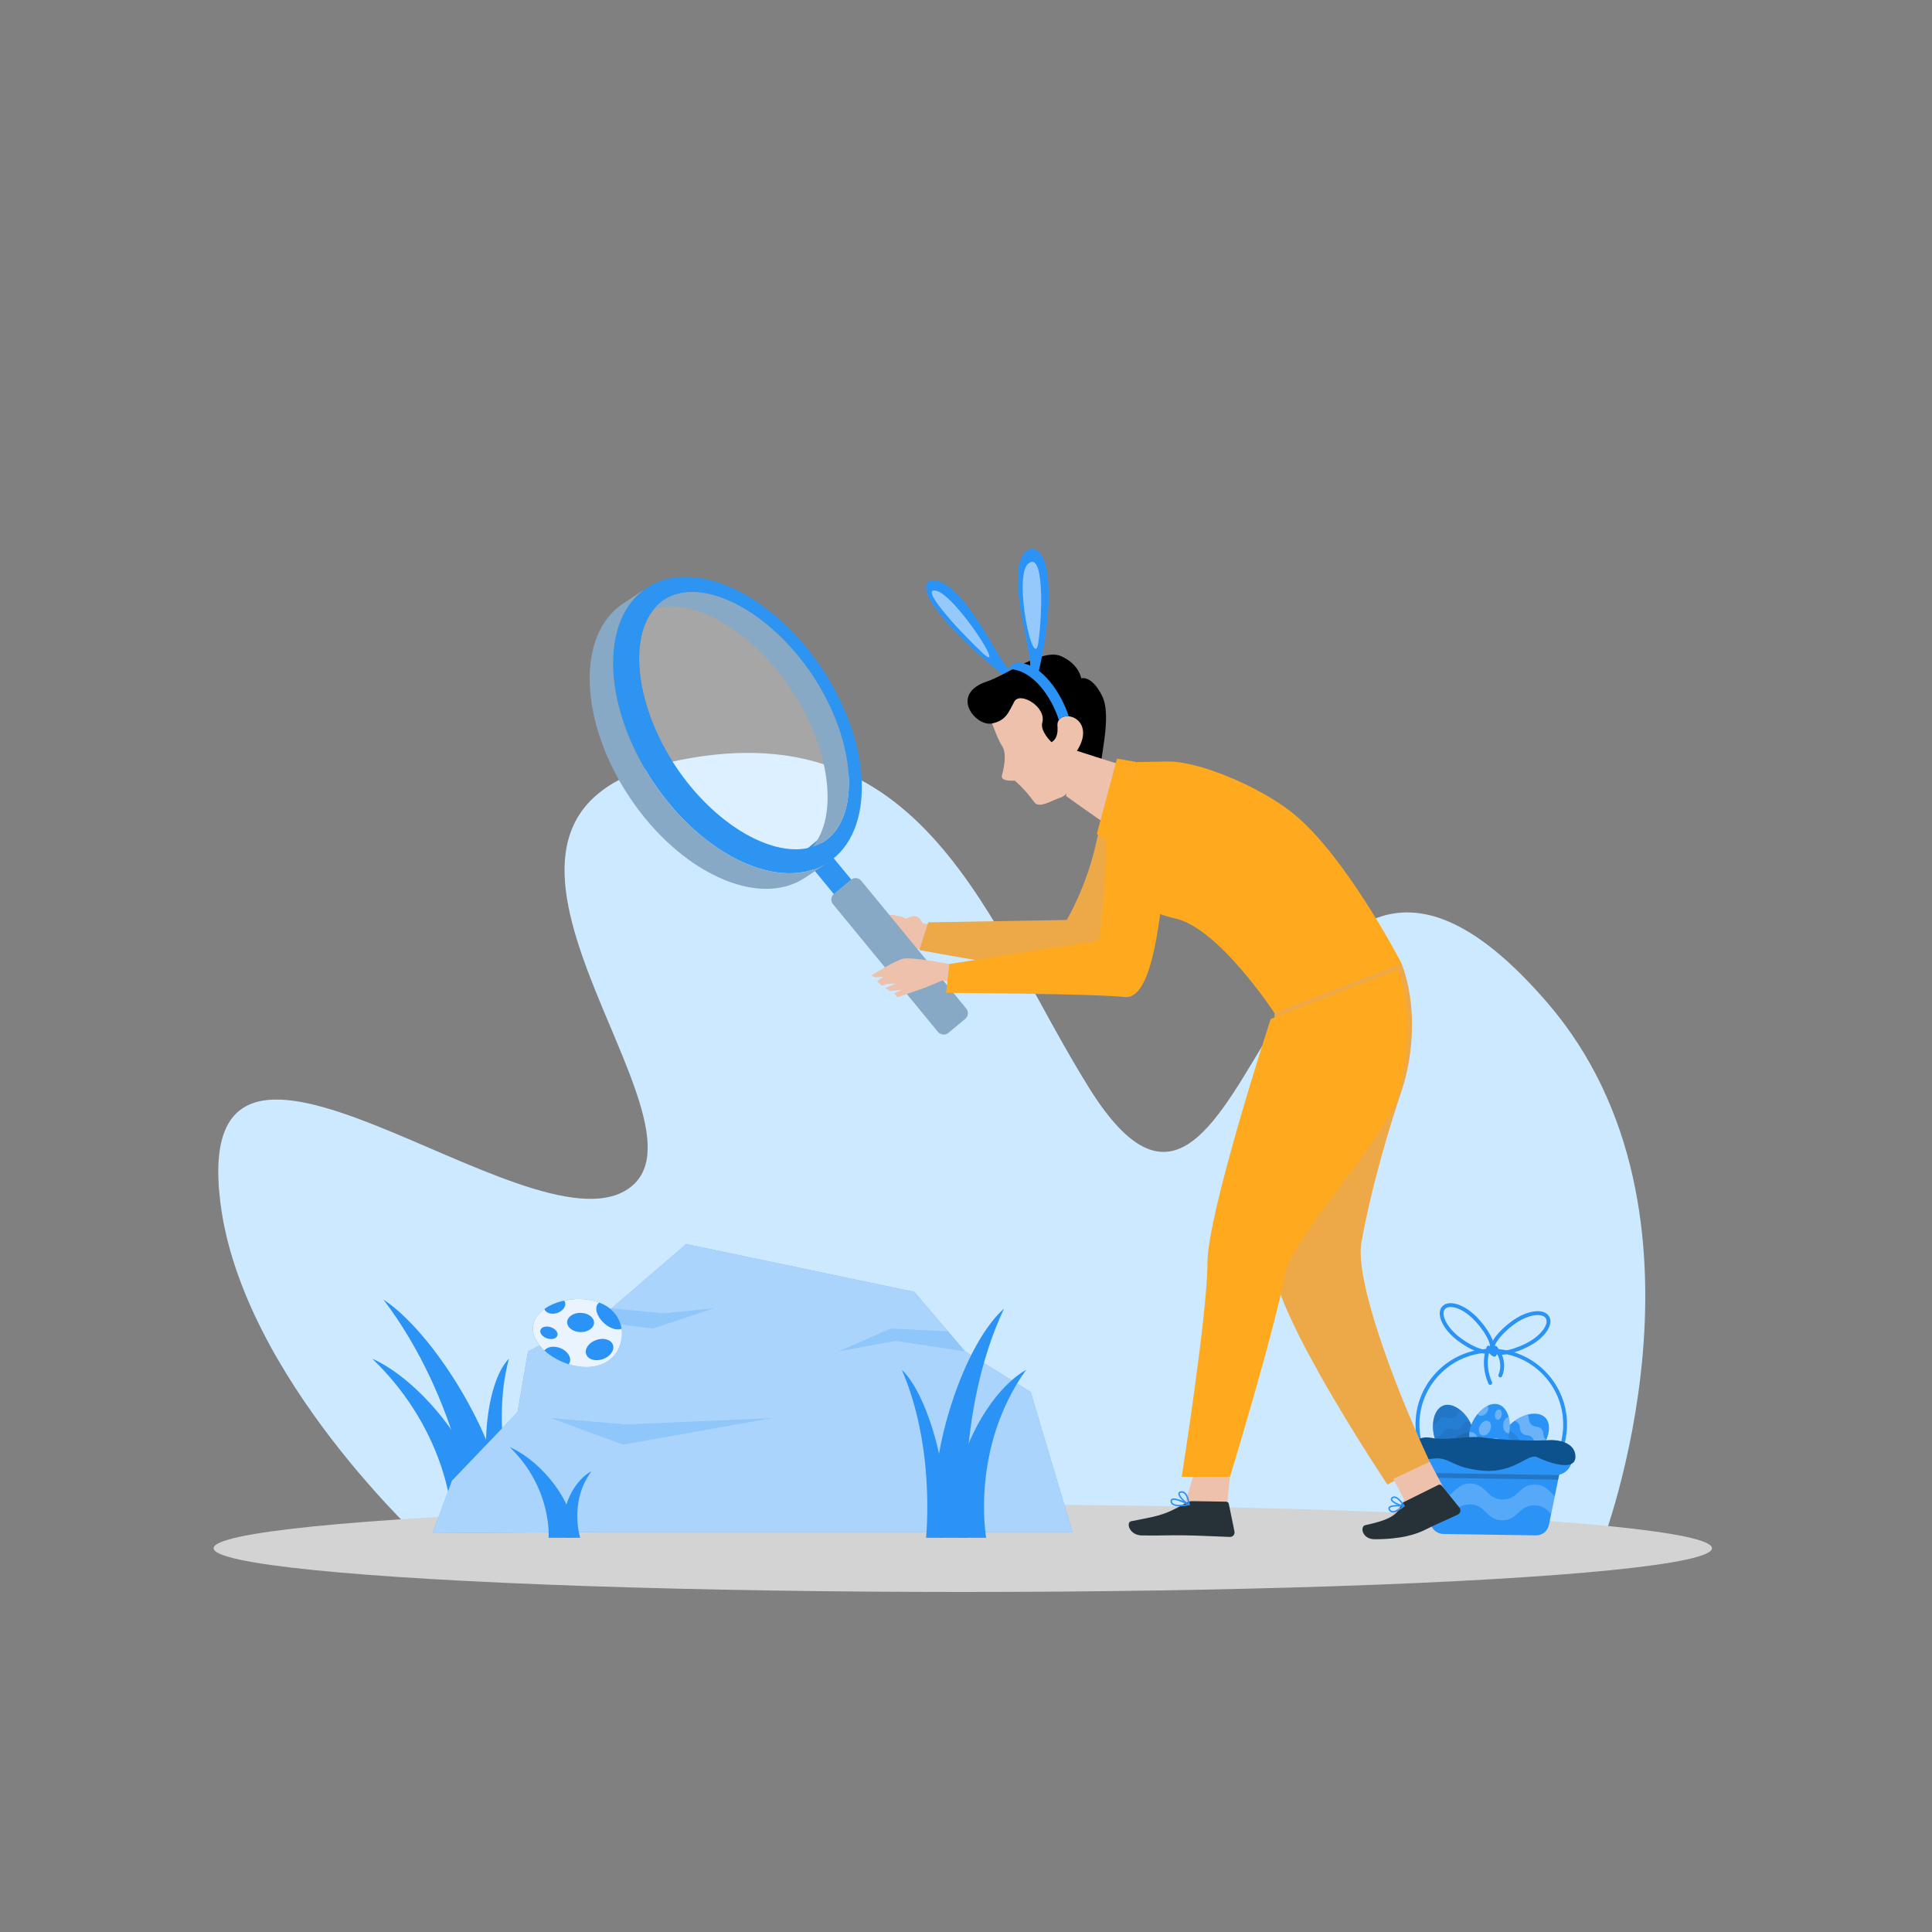 <svg xmlns="http://www.w3.org/2000/svg" xmlns:xlink="http://www.w3.org/1999/xlink" version="1.1" x="0px" y="0px" viewBox="0 0 500 500" style="enable-background:new 0 0 500 500;" xml:space="preserve">
<rect x="0" y="0" width="500" height="500" fill="#808080" stroke="none"/>
<g xmlns="http://www.w3.org/2000/svg" id="Background_Complete">
	<path style="fill:#CDE9FF;" d="M110.46,399.77c0,0-47.91-43.32-53.45-88.71c-8.03-65.76,79.3,13.71,105.33-3.23   c26.03-16.94-56.16-95.2,10.53-110.47c66.69-15.27,82.74,42.23,109.05,84.29c43.11,68.91,46.03-106.19,118.51-22.17   c47.25,54.77,14.01,140.44,14.01,140.44L110.46,399.77z"/>
</g>
<g xmlns="http://www.w3.org/2000/svg" id="Background_Simple" style="display:none;">
	<g style="display:inline;">
		<path style="fill:#407BFF;" d="M995.38,336.93c-3.6-57.64-48.28-111.82-98.57-137.46c-69.93-35.66-137.66-34.13-161.22,33.22    c-22.76,65.07,13.34,93.11,89.88,127.4C898.7,392.92,999.77,407.2,995.38,336.93z"/>
		<path style="opacity:0.9;fill:#FFFFFF;" d="M995.38,336.93c-3.6-57.64-48.28-111.82-98.57-137.46    c-69.93-35.66-137.66-34.13-161.22,33.22c-22.76,65.07,13.34,93.11,89.88,127.4C898.7,392.92,999.77,407.2,995.38,336.93z"/>
	</g>
	<g style="display:inline;">
		<path style="fill:#407BFF;" d="M377.38,336.93c-3.6-57.64-48.28-111.82-98.57-137.46c-69.93-35.66-137.66-34.13-161.22,33.22    c-22.76,65.07,13.34,93.11,89.88,127.4C280.7,392.92,381.77,407.2,377.38,336.93z"/>
		<path style="opacity:0.9;fill:#FFFFFF;" d="M377.38,336.93c-3.6-57.64-48.28-111.82-98.57-137.46    c-69.93-35.66-137.66-34.13-161.22,33.22c-22.76,65.07,13.34,93.11,89.88,127.4C280.7,392.92,381.77,407.2,377.38,336.93z"/>
	</g>
</g>
<g xmlns="http://www.w3.org/2000/svg" id="Shadow_1_">
	<ellipse id="_x3C_Path_x3E__1_" style="fill:#D3D3D3;" cx="249.17" cy="400.68" rx="193.89" ry="11.32"/>
</g>
<g xmlns="http://www.w3.org/2000/svg" id="Character_1_">
	<g>
		<path style="fill:#2B93F6;" d="M261.84,174.06c-3-2.28-8.14-14.73-14.95-21.07c-5.45-5.08-10.35-3.19-4.83,4.38    c5.52,7.58,14.1,14.62,19.24,18.66C261.55,175.42,261.84,174.06,261.84,174.06z"/>
		<path style="opacity:0.5;fill:#FFFFFF;" d="M254.24,168.95c-6.59-6.19-16.81-17.52-11.73-15.99    C247.59,154.49,260.84,175.14,254.24,168.95z"/>
	</g>
	<g>
		<path style="fill:#2B93F6;" d="M390.94,368.56c-2.66,2.58-2.59,5.67-0.65,7.67c1.94,2.01,5.03,2.17,7.69-0.41    c2.66-2.58,3.89-6.92,1.95-8.93C397.99,364.89,393.61,365.98,390.94,368.56z"/>
		<g>
			<path style="opacity:0.3;fill:#FFFFFF;" d="M396.53,372.04c-0.93-0.96-1.7-0.22-2.63-1.17c-0.93-0.96-0.16-1.71-1.1-2.67     c-0.28-0.29-0.57-0.42-0.87-0.48c1.02-0.76,2.21-1.32,3.36-1.61c0.7,0.88,0.07,1.6,0.95,2.5c0.93,0.96,1.7,0.22,2.63,1.17     c0.93,0.96,0.16,1.71,1.1,2.67c0.07,0.07,0.14,0.13,0.2,0.18c-0.4,0.95-0.97,1.86-1.67,2.65c-0.27-0.07-0.54-0.23-0.88-0.57     C396.7,373.74,397.47,373,396.53,372.04z"/>
			<path style="opacity:0.1;" d="M394.74,374.82c1.08,1.11,1.57,1.19,2.34,1.77c-0.54,0.39-1.1,0.68-1.65,0.87     c-0.56-0.35-1.04-0.58-1.9-1.46c-1.45-1.49-1.05-1.88-2.51-3.38c-0.83-0.85-1.31-1.1-1.84-1.43c0.17-0.5,0.43-1,0.77-1.48     c0.73,0.54,1.23,0.64,2.29,1.73C393.68,372.93,393.29,373.31,394.74,374.82z"/>
		</g>
	</g>
	<g>
		<g>
			<path style="fill:#2B93F6;" d="M380.93,369.11c1.3,3.47-0.09,6.23-2.7,7.21c-2.62,0.98-5.47-0.2-6.77-3.67     c-1.3-3.47-0.54-7.92,2.07-8.9C376.15,362.77,379.63,365.64,380.93,369.11z"/>
			<path style="opacity:0.2;" d="M380.93,369.11c1.3,3.47-0.09,6.23-2.7,7.21c-2.62,0.98-5.47-0.2-6.77-3.67     c-1.3-3.47-0.54-7.92,2.07-8.9C376.15,362.77,379.63,365.64,380.93,369.11z"/>
		</g>
		<g>
			<path style="opacity:0.3;fill:#2B93F6;" d="M374.39,369.85c1.26-0.47,1.63,0.53,2.88,0.07c1.26-0.47,0.88-1.47,2.14-1.94     c0.38-0.14,0.7-0.13,0.99-0.06c-0.6-1.12-1.43-2.14-2.34-2.89c-1.01,0.49-0.75,1.41-1.93,1.85c-1.26,0.47-1.63-0.53-2.88-0.07     c-1.26,0.47-0.88,1.47-2.14,1.94c-0.09,0.03-0.18,0.06-0.26,0.08c-0.04,1.03,0.08,2.1,0.37,3.11c0.27,0.05,0.59,0.03,1.04-0.14     C373.51,371.32,373.13,370.32,374.39,369.85z"/>
			<path style="opacity:0.1;" d="M374.81,373.13c-1.45,0.54-1.93,0.4-2.87,0.59c0.32,0.58,0.7,1.08,1.11,1.49     c0.66-0.07,1.19-0.07,2.34-0.5c1.95-0.73,1.76-1.24,3.71-1.97c1.11-0.42,1.66-0.43,2.28-0.5c0.06-0.52,0.04-1.08-0.06-1.67     c-0.9,0.17-1.39,0.05-2.81,0.58C376.58,371.88,376.77,372.4,374.81,373.13z"/>
		</g>
	</g>
	<g>
		<path style="fill:#2B93F6;" d="M380.65,369.07c-1.19,3.51,0.27,6.23,2.92,7.12c2.64,0.9,5.46-0.36,6.66-3.87    c1.19-3.51,0.31-7.93-2.34-8.83C385.24,362.59,381.84,365.56,380.65,369.07z"/>
		<g>
			<path style="opacity:0.3;fill:#FFFFFF;" d="M385.47,372.89c-0.85,0.81-1.07,1.96-0.49,2.57c0.58,0.61,1.74,0.45,2.59-0.36     c0.85-0.81,1.07-1.96,0.49-2.57C387.48,371.92,386.32,372.08,385.47,372.89z"/>
			<g>
				<path style="opacity:0.3;fill:#FFFFFF;" d="M390.43,366.7c0.36,1.27,0.42,2.75,0.17,4.2l0,0.01c-0.1,0.01-0.2,0.02-0.3,0      c-0.83-0.09-1.4-1.12-1.27-2.28C389.14,367.62,389.72,366.84,390.43,366.7z"/>
				<path style="opacity:0.3;fill:#FFFFFF;" d="M380.5,370.64c0.85-0.22,1.83,0.75,2.19,2.15c0.31,1.15,0.09,2.24-0.47,2.71      c-1.39-0.99-2.18-2.68-1.95-4.76C380.34,370.69,380.42,370.66,380.5,370.64z"/>
				<path style="opacity:0.3;fill:#FFFFFF;" d="M382.59,366.14c-0.06-0.06-0.12-0.15-0.16-0.22c0.72-0.88,1.57-1.61,2.46-2.06      l0.01,0c0.45,0.46,0.3,1.34-0.34,1.97C383.92,366.46,383.03,366.6,382.59,366.14z"/>
			</g>
			<path style="opacity:0.3;fill:#FFFFFF;" d="M383,368.97c-0.48,1-0.29,2.1,0.43,2.44c0.72,0.35,1.69-0.19,2.18-1.19     c0.48-1,0.29-2.1-0.43-2.44C384.46,367.43,383.49,367.96,383,368.97z"/>
			<path style="opacity:0.3;fill:#FFFFFF;" d="M388.64,366.23c-0.12,0.73-0.6,1.26-1.08,1.18c-0.48-0.08-0.78-0.73-0.66-1.46     c0.12-0.73,0.6-1.26,1.08-1.18C388.46,364.85,388.75,365.5,388.64,366.23z"/>
		</g>
	</g>
	<g>
		<path style="fill:#2B93F6;" d="M373.52,396.99l23.97,0.37c1.62,0.03,3.04-1.11,3.36-2.7l3.28-16.03l-36.66-0.57l2.77,16.13    C370.52,395.79,371.9,396.97,373.52,396.99z"/>
		<path style="fill:#2B93F6;" d="M378.16,386.66c-7.05-3.06-11.94-10.15-11.82-18.3l0,0c0.08-5.24,2.2-10.13,5.96-13.77    c3.76-3.64,8.72-5.61,13.95-5.52c5.24,0.08,10.13,2.2,13.77,5.96c3.64,3.76,5.61,8.71,5.52,13.95c-0.08,5.24-2.2,10.13-5.96,13.77    c-3.76,3.64-8.71,5.61-13.95,5.53C382.99,388.22,380.46,387.65,378.16,386.66z M367.35,368.37c-0.16,10.26,8.05,18.73,18.31,18.89    c4.97,0.08,9.67-1.78,13.24-5.24c3.57-3.46,5.58-8.1,5.65-13.07c0.08-4.97-1.78-9.67-5.24-13.24c-3.46-3.57-8.1-5.58-13.07-5.65    c-4.97-0.08-9.67,1.78-13.24,5.24C369.43,358.76,367.42,363.4,367.35,368.37L367.35,368.37z"/>
		<g>
			<path style="fill:#2B93F6;" d="M386.77,350.38c-0.34-0.15-0.61-0.36-0.8-0.67c-0.74-1.22,0.44-3.05,1.56-4.37     c1.31-1.55,3.2-3.16,4.93-4.21c3.63-2.21,7.26-2.4,8.44-0.46l0,0c1.17,1.92-0.69,5.03-4.32,7.23c-1.73,1.05-4.03,1.98-6.01,2.44     C389.31,350.63,387.78,350.81,386.77,350.38z M399.31,340.58c-1.25-0.54-3.63-0.23-6.32,1.4c-1.64,1-3.44,2.53-4.69,4.01     c-1.47,1.73-1.71,2.81-1.47,3.21c0.24,0.4,1.3,0.68,3.52,0.17c1.88-0.43,4.07-1.32,5.71-2.32c3.04-1.85,4.83-4.48,3.99-5.86     C399.89,340.93,399.64,340.72,399.31,340.58z"/>
			<path style="fill:#2B93F6;" d="M381.61,349.55c-0.01,0-0.02-0.01-0.03-0.01c-1.86-0.81-3.95-2.16-5.45-3.51     c-3.15-2.84-4.4-6.24-2.9-7.91l0,0c1.52-1.69,5.05-0.82,8.21,2.02c1.5,1.36,3.06,3.29,4.06,5.06c0.85,1.51,1.67,3.53,0.72,4.59     C385.27,350.83,383.19,350.24,381.61,349.55z M373.97,338.78c-1.08,1.2,0.18,4.12,2.82,6.5c1.43,1.29,3.42,2.57,5.18,3.34     c2.07,0.89,3.18,0.83,3.49,0.49c0.31-0.34,0.27-1.45-0.85-3.42c-0.95-1.68-2.43-3.52-3.86-4.81     C377.81,338.21,374.94,337.71,373.97,338.78L373.97,338.78z"/>
			<path style="fill:#2B93F6;" d="M386.57,351.03c-0.15-0.07-0.27-0.21-0.29-0.38c-0.16-1.04,0.26-1.98,0.27-2.01     c0.11-0.25,0.45-0.36,0.66-0.25c0.25,0.11,0.36,0.41,0.25,0.66c0,0.01-0.31,0.71-0.2,1.45c0.04,0.27-0.15,0.53-0.42,0.57     C386.74,351.08,386.65,351.06,386.57,351.03z"/>
			<path style="fill:#2B93F6;" d="M388.08,356.43c-0.25-0.11-0.37-0.39-0.27-0.64c1.47-3.68-1.07-6.49-1.18-6.61     c-0.19-0.2-0.18-0.52,0.03-0.71c0.2-0.19,0.52-0.18,0.71,0.02c0.13,0.14,3.09,3.38,1.38,7.66c-0.1,0.26-0.39,0.38-0.65,0.28     C388.09,356.43,388.08,356.43,388.08,356.43z"/>
			<path style="fill:#2B93F6;" d="M385.48,358.37c-0.11-0.05-0.21-0.14-0.26-0.26c-2.33-5.29-0.52-9.34-0.44-9.51     c0.11-0.25,0.4-0.36,0.65-0.25c0,0,0.01,0,0.01,0c0.25,0.12,0.36,0.41,0.25,0.66c-0.02,0.04-1.7,3.83,0.44,8.69     c0.11,0.25,0,0.55-0.26,0.66C385.75,358.42,385.6,358.42,385.48,358.37z"/>
			<path style="fill:#2B93F6;" d="M386.33,350.97c-0.8-0.35-1.38-1.56-1.56-1.97c-0.11-0.25,0.01-0.55,0.26-0.66     c0.25-0.11,0.55,0.01,0.66,0.26c0.32,0.73,0.85,1.46,1.08,1.46c0.28,0.01,0.5,0.23,0.49,0.51c0,0.28-0.23,0.5-0.51,0.49     C386.61,351.07,386.47,351.03,386.33,350.97z"/>
		</g>
		<polygon style="opacity:0.2;" points="403.75,380.56 403.26,382.94 368.21,382.4 367.8,380   "/>
		<path style="opacity:0.2;fill:#FFFFFF;" d="M372.14,387.81c4.18,0.07,4.24-3.93,8.41-3.87c4.18,0.07,4.12,4.06,8.29,4.13    c4.17,0.07,4.23-3.93,8.41-3.87c2.74,0.04,3.65,1.78,5.13,2.99l-0.94,4.61c-1.08-1.06-2.11-2.17-4.3-2.21    c-4.17-0.07-4.23,3.93-8.41,3.87c-4.17-0.07-4.11-4.06-8.29-4.13c-4.17-0.07-4.23,3.93-8.4,3.87c-0.82-0.01-1.49-0.18-2.04-0.44    l-1.05-6.12C369.74,387.28,370.68,387.78,372.14,387.81z"/>
		<path style="fill:#2B93F6;" d="M368.94,381.21l33.63,0.52c2.3,0.04,4.21-1.82,4.25-4.12l0,0c0.04-2.3-1.82-4.21-4.12-4.25    l-33.63-0.52c-2.3-0.04-4.21,1.82-4.25,4.12l0,0C364.79,379.27,366.64,381.18,368.94,381.21z"/>
	</g>
	<g>
		<path style="fill:#0E538D;" d="M401.17,372.7c1.41-0.08,6.58,0.3,6.54,4.35c-0.04,4.06-7.6,1.21-9.89,0.07    c-2.29-1.15-5.82,4.16-14,3.48c-8.18-0.68-8.53-3.61-12.79-3.14c-4.26,0.46-7.03,2.17-6.74-0.49c0.29-2.66,2.17-5.65,6.22-4.84    c4.04,0.82,9.73-0.66,13.28-0.11C387.34,372.57,395.56,373.03,401.17,372.7z"/>
		<path style="opacity:0.2;fill:#0E538D;" d="M401.17,372.7c1.41-0.08,6.58,0.3,6.54,4.35c-0.04,4.06-7.6,1.21-9.89,0.07    c-2.29-1.15-5.82,4.16-14,3.48c-8.18-0.68-8.53-3.61-12.79-3.14c-4.26,0.46-7.03,2.17-6.74-0.49c0.29-2.66,2.17-5.65,6.22-4.84    c4.04,0.82,9.73-0.66,13.28-0.11C387.34,372.57,395.56,373.03,401.17,372.7z"/>
	</g>
	<path style="opacity:0.3;fill:#FFFFFF;" d="M213.31,217.78c-0.93,0.62-1.96,1.06-3.04,1.39c-9.95,3.13-25.27-5.58-35.44-20.87   c-10.16-15.29-12.26-32.79-5.52-40.75c0.73-0.86,1.53-1.64,2.46-2.26c9.6-6.38,27.22,2.54,38.47,19.48   C221.51,191.7,222.91,211.4,213.31,217.78z"/>
	<path style="fill:#EDC1AB;" d="M236.43,239.84c-2.22-3.21-3.88-2.61-5.17-3.02c-1.29-0.41-3.9,1.56-4.4,3.49   c-0.5,1.93-0.91,1.96-0.69,3.42c0.23,1.46,4.2,1.3,6.05,1.21c1.85-0.09,7.57,1.04,7.57,1.04l5.44-6.09L236.43,239.84z"/>
	<path style="fill:#EDC1AB;" d="M238.83,238.94c-1.6-2.87-2.92-1.73-4.9-0.98c-1.99,0.75-4.76,2.44-4.76,2.44s-0.45,1.79,0.88,2.24   c1.33,0.45,5.04-1.16,5.76,1.15c0.72,2.32,9.42-3.9,9.42-3.9L238.83,238.94z"/>
	<g>
		<path style="fill:#EDA948;" d="M296.52,200.18c-5.83-0.69-9.61,2.68-12.73,17.48c-2.47,11.71-7.74,20.43-7.74,20.43l-35.82,0.61    l-2.31,7.17c0,0,35.61,6.8,43.2,5.77c10.48-1.41,15.94-19.34,21.1-33.3C305.86,208.46,304.46,201.12,296.52,200.18z"/>
	</g>
	<g>
		<path style="fill:#EDC1AB;" d="M255.86,185.05c1.33,3.15,2.26,6.15,3.52,8.09c1.25,1.94,0.4,5.79-0.08,7.52    c-0.48,1.72,3.29,1.36,3.29,1.36s2.34,1.82,5.11,5.61c1.23,1.69,4.44-0.46,6.64-1.17c2.2-0.72,3.11-3.34,5.7-6.98    c2.59-3.64,3.27-9.65,3.27-9.65L280,177.45l-14.45-1.22L255.86,185.05z"/>
		<path d="M256.74,187.23c-4.25,0.88-11.24-7.64-1.14-10.93c4.6-1.5,14.24-8.6,18.98-6.5c4.74,2.1,5.24,5.75,5.24,5.75    s2.7-0.92,5.41,4.57c2.71,5.49-0.92,17-0.39,20.12l-6.57-5.31c0,0,3.11-3.85,1.65-7.15c-1.46-3.29-6.55-3.25-6.25,0.18    c0.3,3.43-1.56,4.1-1.56,4.1s-2.97-2.83-2.37-5.03c1.13-4.11-5.75-8.11-7.22-5.49C261.06,184.17,260.49,186.45,256.74,187.23z"/>
		<path style="fill:#EDC1AB;" d="M291.43,197.91c-0.61,0.05-1.05,0.06-1.24,0.01c-1.7-0.43-12.29-3.87-12.29-3.87l-2,11.96    c0,0,14.34,10.43,19.42,12.97C293.76,212,292.41,205,291.43,197.91z"/>
	</g>
	<polygon style="fill:#ffa91e;" points="289.09,196.33 283.86,215.79 288.56,218.93 294.14,197.23  "/>
	<path style="fill:#ffa91e;" d="M294.14,197.23c0,0,3.43-0.07,8.1-0.15c7.74-0.13,22.9,6.11,31.67,12.84   c14.05,10.78,28.82,39.43,28.82,39.43s-5.68,5.38-14.65,8.67c-8.97,3.29-18.23,4.19-18.23,4.19s-14.37-22.01-25.73-24.52   c-11.36-2.51-18.34-10.74-18.34-10.74L294.14,197.23z"/>
	<g>
		<path style="fill:#EDA948;" d="M362.73,249.35c4.01,10.42,3.17,23.6-0.02,33.04c-2.56,7.58-7.6,23.62-10.38,39.22    c-1.63,9.13,7.62,35.13,17.67,56.66l-10.93,5.95c0,0-29.57-44.21-29.57-57.29c0-13.08,0.34-64.73,0.34-64.73L362.73,249.35z"/>
		<polygon style="fill:#EDC1AB;" points="370.01,378.27 375.95,389.54 362.07,397.58 356.01,397.58 363.42,388.09 360.56,382.73       "/>
		<g>
			<path style="fill:#ffa91e;" d="M361.75,250.85c4.01,10.42,2.67,23.45-0.02,33.04c-2.69,9.59-27.55,37.31-28.97,44.95     c-2.91,15.68-14.45,53.38-14.45,53.38h-12.49c0,0,6.66-42.21,6.66-55.29c0-13.08,16.38-63.22,16.38-63.22L361.75,250.85z"/>
			<polygon style="fill:#EDC1AB;" points="318.31,382.22 316.82,396.46 297.95,396.75 306.17,390.55 308.79,382.22    "/>
		</g>
	</g>
	<polygon style="fill:#2D94F2;" points="222.97,230.87 218.46,234.62 207.26,221 211.76,217.25  "/>
	<path style="fill:#87A9C6;" d="M249.79,263.7l-4.33,3.6c-0.82,0.68-2.03,0.57-2.72-0.25l-27.14-33.03   c-0.68-0.82-0.57-2.03,0.25-2.72l4.33-3.6c0.82-0.68,2.03-0.57,2.72,0.25l27.14,33.03C250.72,261.8,250.61,263.02,249.79,263.7z"/>
	<g>
		<path style="fill:#2D94F2;" d="M212.78,173.08c-13.02-19.58-33.38-28.94-45.49-20.89c-12.11,8.05-11.37,30.45,1.65,50.03    c13.02,19.58,33.38,28.94,45.49,20.89C226.53,215.07,225.79,192.67,212.78,173.08z M213.31,217.78c-0.93,0.62-1.96,1.06-3.04,1.39    c-9.95,3.13-25.27-5.58-35.44-20.87c-10.16-15.29-12.26-32.79-5.52-40.75c0.73-0.86,1.53-1.64,2.46-2.26    c9.6-6.38,27.22,2.54,38.47,19.48C221.51,191.7,222.91,211.4,213.31,217.78z"/>
		<g>
			<path style="fill:#87A9C6;" d="M210.25,174.76c-11.26-16.94-28.88-25.86-38.47-19.48c-0.93,0.62-1.73,1.4-2.46,2.26     c9.95-3.13,25.27,5.58,35.44,20.87c10.16,15.29,12.26,32.79,5.53,40.75c1.07-0.34,2.1-0.77,3.04-1.39     C222.91,211.4,221.51,191.7,210.25,174.76z"/>
			<path style="fill:#87A9C6;" d="M168.94,202.22c-13.02-19.58-13.76-41.98-1.65-50.03l-6.06,4.03     c-12.11,8.05-11.37,30.44,1.65,50.03c13.02,19.58,33.38,28.94,45.49,20.89l6.06-4.03C202.32,231.16,181.96,221.8,168.94,202.22z"/>
		</g>
	</g>
	<g>
		<path style="fill:#EDC1AB;" d="M245.7,249.47c0,0-9.75-1.86-11.95-1.36c-2.2,0.5-8.2,4.31-8.2,4.31l0.9,0.53l2.14-0.14l-1.62,1.16    l1.27,1.08l1.55-0.44l2.04-0.09l-2.71,1.19l1.3,0.79l3.02-0.36l-1.96,0.94l0.8,1.02l7.13-2.5l4.49-1.85l5.24,1.03L245.7,249.47z"/>
		<path style="fill:#ffa91e;" d="M295.55,201.67c-5.57-1.85-9.64,2.44-9.44,17.57c0.18,13.09-1.75,24.21-1.75,24.21l-38.66,6.02    l-0.85,7.48c0,0,38.59,0.21,46.2,1.08c7.61,0.87,9.33-22.71,10.53-33.18C302.77,214.38,303.14,204.19,295.55,201.67z"/>
	</g>
	<g>
		<path style="fill:#263238;" d="M308.58,388.49l8.76,0.14c0.33,0.01,0.61,0.24,0.67,0.56l1.47,7.16c0.15,0.74-0.42,1.43-1.18,1.41    c-3.16-0.1-7.73-0.36-11.7-0.42c-4.65-0.07-5.64,0.12-11.09,0.03c-3.29-0.05-4.16-3.4-2.77-3.68c6.3-1.27,8.41-1.34,13.89-4.6    C307.24,388.73,307.89,388.48,308.58,388.49z"/>
		<path style="fill:#2B93F6;" d="M307.75,389.59c-1.3,0.24-3.6,0.52-4.47-0.28c-0.26-0.24-0.38-0.55-0.34-0.93c0,0,0,0,0,0    c0.02-0.23,0.13-0.4,0.32-0.5c0.98-0.53,4.18,1.16,4.55,1.35c0.07,0.04,0.11,0.12,0.1,0.2c-0.01,0.07-0.06,0.13-0.13,0.15    C307.77,389.59,307.76,389.59,307.75,389.59z M303.44,388.22c-0.08,0.04-0.11,0.1-0.12,0.2c-0.02,0.26,0.05,0.46,0.22,0.61    c0.49,0.45,1.81,0.54,3.58,0.28c-1.26-0.63-3-1.32-3.61-1.12C303.49,388.2,303.46,388.21,303.44,388.22z"/>
		<path style="fill:#2B93F6;" d="M307.64,389.57c-0.96-0.45-2.85-2.22-2.69-3.12c0.04-0.21,0.19-0.48,0.72-0.52l0,0    c0.39-0.03,0.74,0.08,1.05,0.34c1.01,0.85,1.19,3.02,1.2,3.11c0.01,0.07-0.03,0.13-0.08,0.17c-0.02,0.01-0.03,0.02-0.05,0.02    C307.73,389.6,307.68,389.6,307.64,389.57z M305.32,386.52c-0.1,0.54,1.19,1.93,2.17,2.54c-0.09-0.63-0.36-1.93-1.02-2.49    c-0.23-0.2-0.48-0.28-0.77-0.25c0,0,0,0,0,0c-0.08,0.01-0.15,0.02-0.19,0.04C305.34,386.4,305.32,386.49,305.32,386.52z     M305.67,386.12L305.67,386.12L305.67,386.12z"/>
	</g>
	<g>
		<path style="fill:#263238;" d="M363.48,388.64l8.77-4.35c0.29-0.15,0.65-0.07,0.86,0.19l4.59,5.69c0.48,0.59,0.27,1.48-0.42,1.8    c-2.84,1.35-4.98,2.21-8.54,3.97c-2.19,1.08-5.87,2.41-12.99,2.41c-3.3,0-3.81-3.33-2.43-3.63c6.18-1.35,8.23-2.57,9.21-5.05    C362.71,389.21,363.05,388.85,363.48,388.64z"/>
		<path style="fill:#2B93F6;" d="M360.16,391.39c-0.36-0.09-0.63-0.33-0.8-0.73c-0.12-0.29-0.04-0.5,0.05-0.63    c0.59-0.8,3.62-0.53,3.96-0.49c0.08,0.01,0.14,0.06,0.16,0.13c0.02,0.07,0,0.15-0.06,0.2c-0.44,0.37-1.09,0.86-1.75,1.19    C361.17,391.34,360.62,391.5,360.16,391.39z M359.72,390.27c-0.03,0.05-0.07,0.12-0.01,0.25c0.12,0.28,0.29,0.44,0.54,0.5    c0.56,0.14,1.52-0.29,2.62-1.14C361.65,389.81,360.02,389.85,359.72,390.27z"/>
		<path style="fill:#2B93F6;" d="M363.35,389.93c-0.94-0.04-3.16-0.9-3.41-1.77c-0.04-0.16-0.06-0.46,0.32-0.72l0,0    c0.25-0.16,0.53-0.21,0.83-0.14c1.17,0.27,2.37,2.26,2.43,2.34c0.04,0.06,0.04,0.13,0,0.19c-0.02,0.03-0.05,0.06-0.08,0.07    C363.41,389.92,363.38,389.93,363.35,389.93z M360.47,387.75L360.47,387.75c-0.21,0.14-0.18,0.25-0.16,0.3    c0.15,0.52,1.65,1.25,2.67,1.45c-0.38-0.56-1.21-1.66-1.97-1.83c-0.17-0.04-0.33-0.02-0.47,0.04    C360.52,387.72,360.49,387.74,360.47,387.75z"/>
	</g>
	<g>
		<path style="fill:#2B93F6;" d="M266.53,173.44c0.89-3.42-4.1-17.39-2.95-26.25c0.92-7.09,6.67-7.33,7.6,2.17    c0.93,9.5-1.24,19.76-2.67,25.74C267.82,174.6,266.53,173.44,266.53,173.44z"/>
		<path style="opacity:0.5;fill:#FFFFFF;" d="M268.74,166.15c1.16-8.61,1.3-23.67-2.66-20.25    C262.13,149.32,267.59,174.75,268.74,166.15z"/>
	</g>
	<path style="fill:#2B93F6;" d="M276.59,185.37c-1.73-5.43-6.76-13.66-12.98-13.82c-0.55-0.01-1.1,0.14-1.54,0.47l-1.54,1.11   c6.88-0.22,11.78,7.7,13.51,13.25C274.66,185.47,275.85,185.27,276.59,185.37z"/>
</g>
<g xmlns="http://www.w3.org/2000/svg" id="Rock_with_egg">
	<g>
		<path style="fill:#2B93F6;" d="M122.51,393.58c0,0-3.44-31.09-23.29-57.27c14.69,9.73,32.87,41.59,31.29,57.27    C128.35,393.58,122.51,393.58,122.51,393.58z"/>
		<path style="fill:#2B93F6;" d="M117.05,393.58c0,0-0.37-22.38-20.73-41.97c14.71,6.63,31.01,29.43,28.73,41.97    C122.89,393.58,117.05,393.58,117.05,393.58z"/>
		<path style="fill:#2B93F6;" d="M134.18,393.58c0,0-7.77-22.38-2.46-41.97c-6.53,6.63-8.24,29.43-2.38,41.97    C130.64,393.58,134.18,393.58,134.18,393.58z"/>
	</g>
	<g>
		<polygon style="fill:#2B93F6;" points="156.72,396.46 277.54,396.46 266.73,360.22 249.75,349.74 236.62,334.34 177.57,321.96     158.27,338.6 136.65,349.74 133.95,365.45 116.97,383.19 111.95,396.8   "/>
		<polygon style="opacity:0.6;fill:#FFFFFF;" points="156.72,396.46 277.54,396.46 266.73,360.22 249.75,349.74 236.62,334.34     177.57,321.96 158.27,338.6 136.65,349.74 133.95,365.45 116.97,383.19 111.95,396.8   "/>
	</g>
	<polygon style="opacity:0.2;fill:#2B93F6;" points="249.75,349.74 231.77,347.03 217.04,349.74 230.49,343.83 245.33,344.55  "/>
	<polygon style="opacity:0.2;fill:#2B93F6;" points="158.27,338.6 171.59,339.88 184.71,338.6 168.92,343.83 152.19,341.74  "/>
	<polygon style="opacity:0.2;fill:#2B93F6;" points="199.97,366.98 162.1,368.64 142.46,366.98 161.24,373.87  "/>
	<g>
		<path style="fill:#2B93F6;" d="M250.26,397.98c0,0-3.16-32.2,9.58-59.32c-11.38,10.08-21.46,43.07-16.85,59.32    C244.94,397.98,250.26,397.98,250.26,397.98z"/>
		<path style="fill:#2B93F6;" d="M255.22,397.98c0,0-4.19-23.18,10.35-43.48c-12.02,6.87-22.23,30.48-17.62,43.48    C249.91,397.98,255.22,397.98,255.22,397.98z"/>
		<path style="fill:#2B93F6;" d="M239.65,397.98c0,0,2.54-23.18-6.26-43.48c7.27,6.87,13.44,30.48,10.65,43.48    C242.87,397.98,239.65,397.98,239.65,397.98z"/>
	</g>
	<g>
		<path style="fill:#2B93F6;" d="M141.98,397.98c0,0,1-12.73-10.05-23.45c9.24,3.99,18.49,17.03,15.66,23.45    C146.08,397.98,141.98,397.98,141.98,397.98z"/>
		<path style="fill:#2B93F6;" d="M150.16,397.98c0,0-3-9.16,2.88-17.18c-5.3,2.71-9.01,12.05-6.28,17.18    C147.68,397.98,150.16,397.98,150.16,397.98z"/>
	</g>
	<g>
		<g>
			<g>
				<path style="fill:#2B93F6;" d="M152.25,336.37c6.32,0.94,9.33,5.34,8.62,10.11c-0.71,4.77-4.87,8.09-11.2,7.15      c-6.32-0.94-12.41-5.8-11.7-10.57C138.69,338.29,145.93,335.42,152.25,336.37z"/>
				<path style="opacity:0.9;fill:#FFFFFF;" d="M152.25,336.37c6.32,0.94,9.33,5.34,8.62,10.11c-0.71,4.77-4.87,8.09-11.2,7.15      c-6.32-0.94-12.41-5.8-11.7-10.57C138.69,338.29,145.93,335.42,152.25,336.37z"/>
			</g>
		</g>
		<g>
			<path style="fill:#2B93F6;" d="M154.3,346.78c1.91-0.67,3.85-0.1,4.33,1.27c0.48,1.37-0.69,3.02-2.6,3.69     c-1.91,0.67-3.85,0.1-4.33-1.27C151.22,349.1,152.39,347.45,154.3,346.78z"/>
			<path style="fill:#2B93F6;" d="M140.88,349.49c1.67,1.56,3.89,2.81,6.3,3.58l0.02,0c0.09-0.14,0.18-0.29,0.24-0.45     c0.52-1.35-0.61-3.04-2.49-3.76C143.32,348.24,141.65,348.52,140.88,349.49z"/>
			<path style="fill:#2B93F6;" d="M154.78,337.38c-1.01,1.12-0.3,3.39,1.56,5.07c1.52,1.38,3.36,1.92,4.53,1.43     c-0.42-2.92-2.38-5.47-5.76-6.76C154.98,337.18,154.86,337.27,154.78,337.38z"/>
			<path style="fill:#2B93F6;" d="M146.23,337.03c-0.05-0.15-0.13-0.3-0.22-0.42c-1.93,0.41-3.71,1.14-5.1,2.15l0,0.02     c0.35,1.05,1.82,1.51,3.28,1.03C145.66,339.31,146.58,338.07,146.23,337.03z"/>
			
				<ellipse transform="matrix(0.027 -1 1 0.027 -196.187 483.171)" style="fill:#2B93F6;" cx="150.16" cy="342.39" rx="2.49" ry="3.48"/>
			<path style="fill:#2B93F6;" d="M141.58,346.37c1.21,0.4,2.41,0.08,2.67-0.72c0.26-0.8-0.5-1.77-1.71-2.17     c-1.21-0.4-2.41-0.08-2.67,0.72C139.6,345,140.37,345.97,141.58,346.37z"/>
		</g>
	</g>
</g>
</svg>